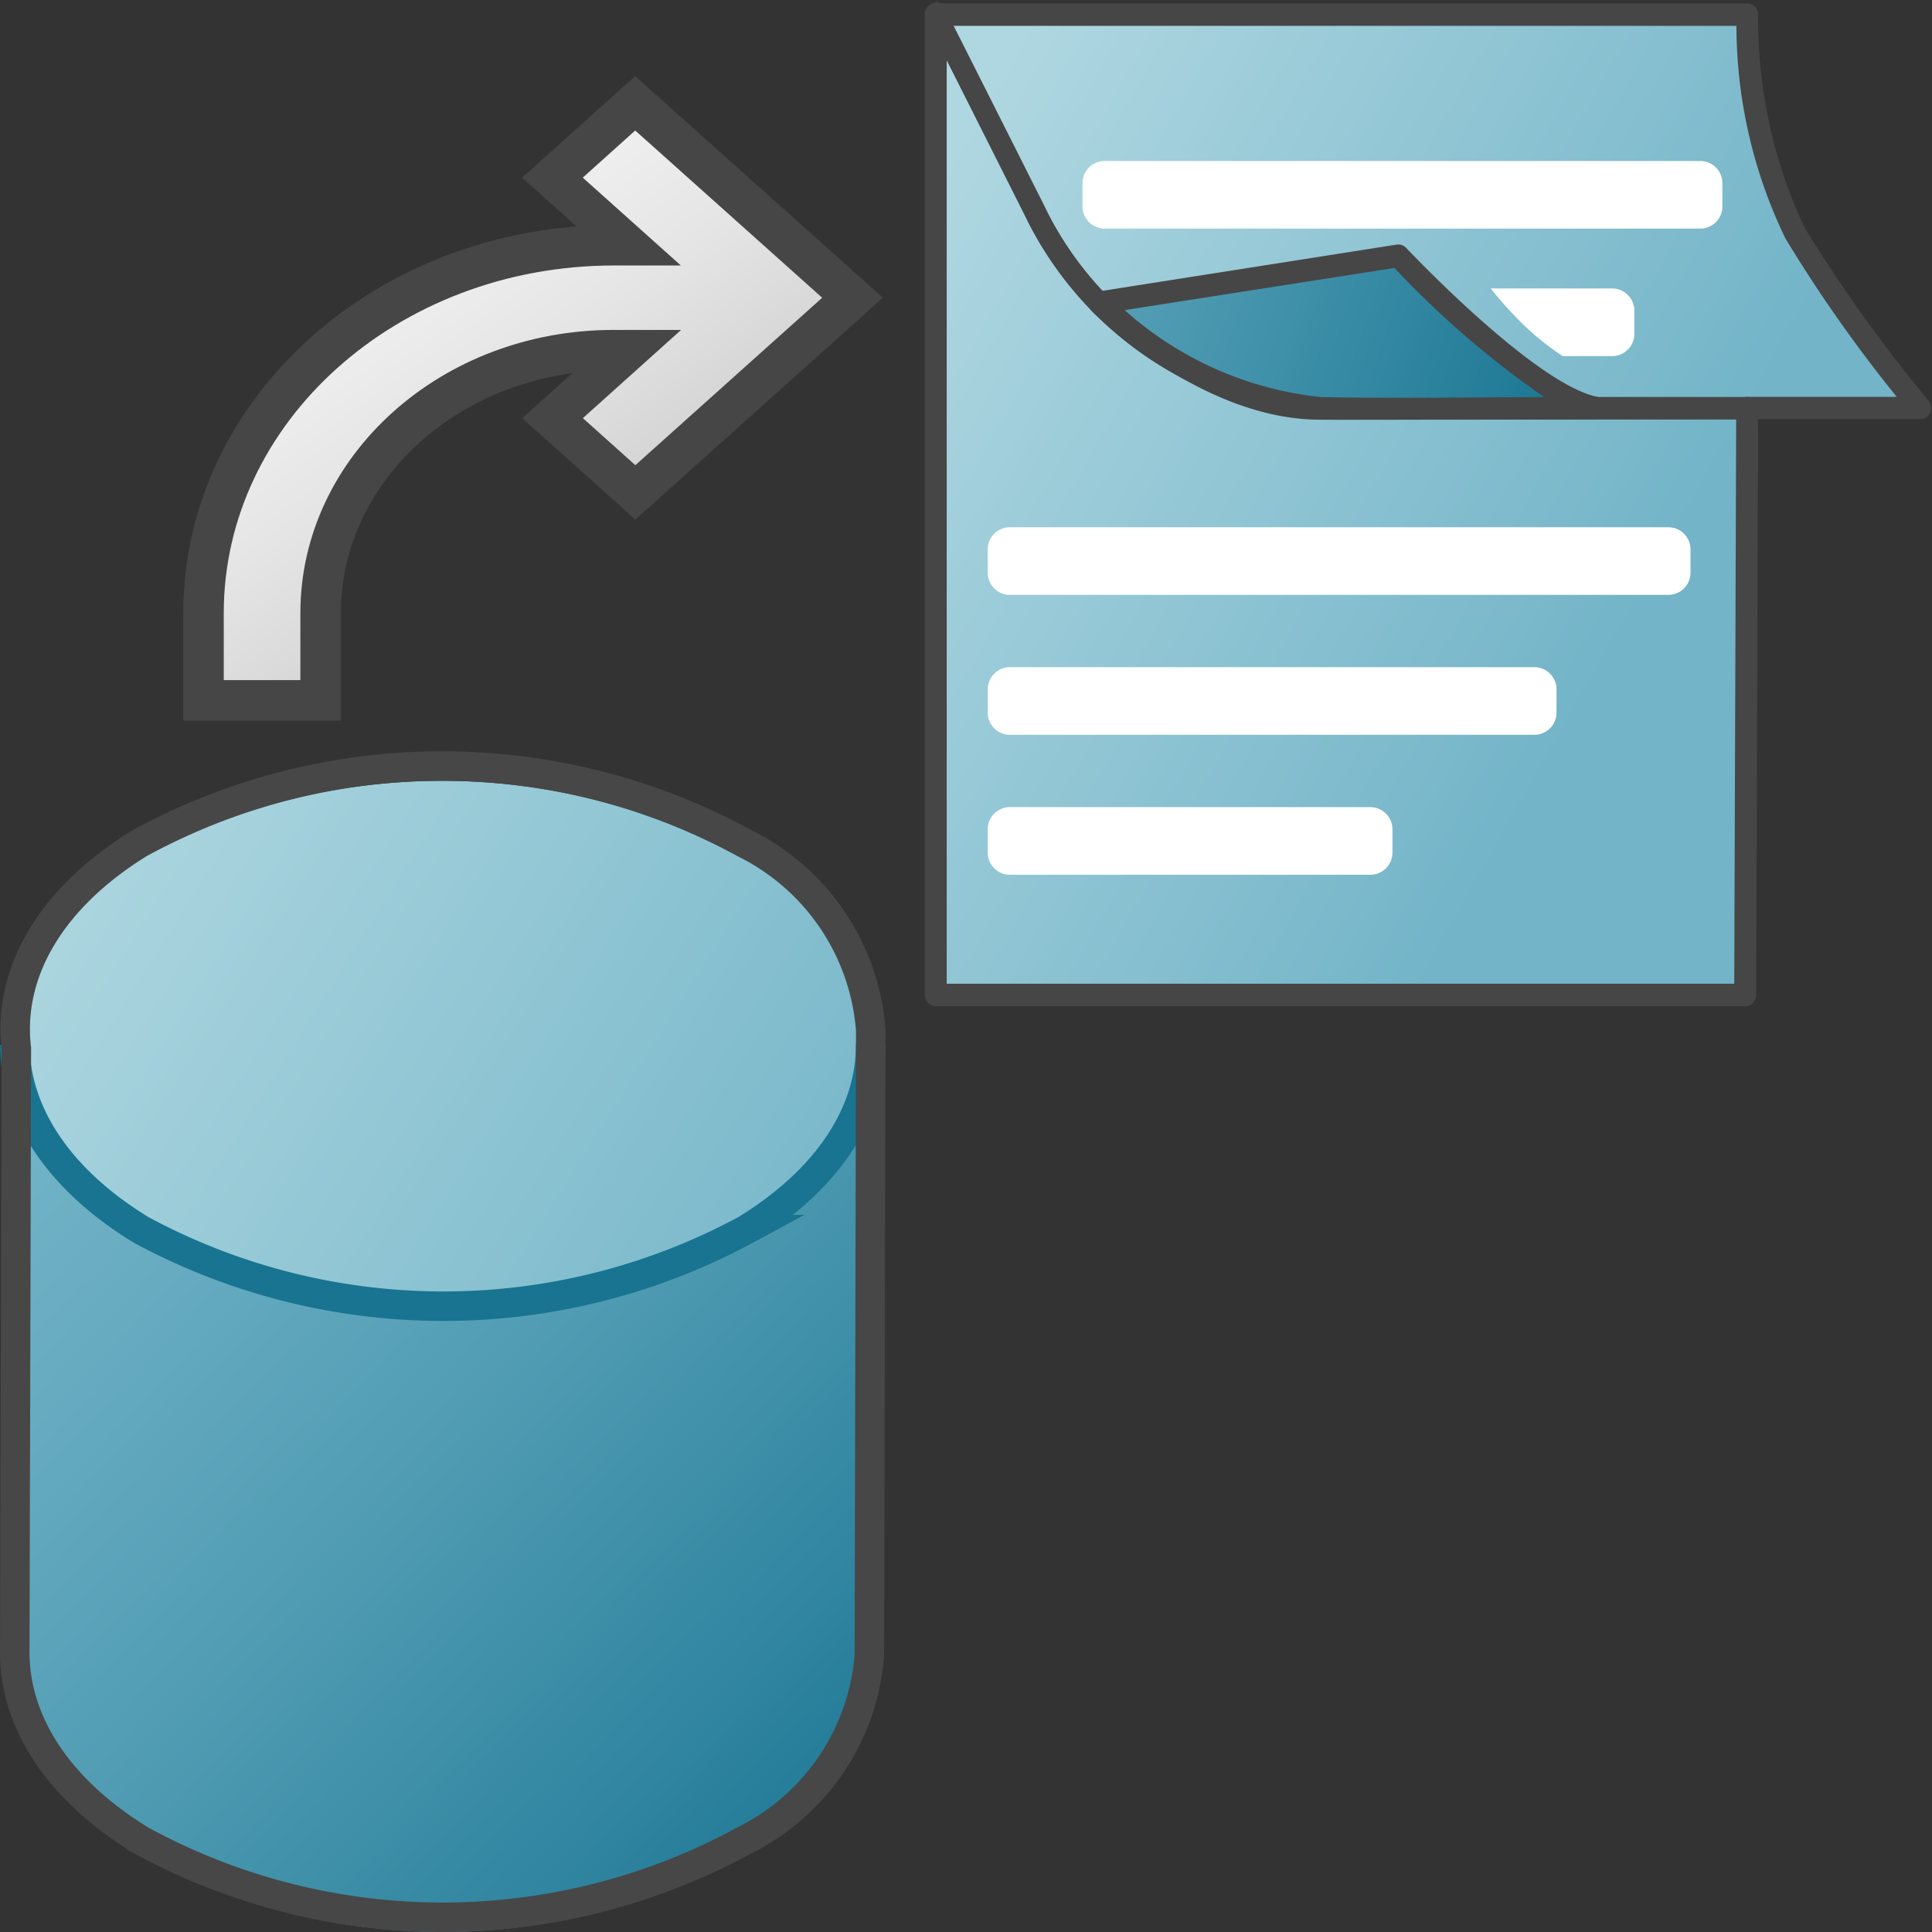 <svg id="Livello_3" data-name="Livello 3" xmlns="http://www.w3.org/2000/svg" xmlns:xlink="http://www.w3.org/1999/xlink" viewBox="0 0 48 48">
  <rect x="0" y="0" width="48" height="48" fill="#333333" stroke="none"/>
  <defs>
    <linearGradient id="linear-gradient" x1="191.315" y1="218.899" x2="203.787" y2="231.267" gradientTransform="translate(-325.132 -363.523) scale(1.706 1.773)" gradientUnits="userSpaceOnUse">
      <stop offset="0" stop-color="#74b5c8"/>
      <stop offset="0.175" stop-color="#6baec3"/>
      <stop offset="0.457" stop-color="#539eb5"/>
      <stop offset="0.809" stop-color="#2f849f"/>
      <stop offset="1" stop-color="#187491"/>
    </linearGradient>
    <linearGradient id="linear-gradient-2" x1="191.356" y1="215.966" x2="202.98" y2="223.592" gradientTransform="translate(-325.132 -363.523) scale(1.706 1.773)" gradientUnits="userSpaceOnUse">
      <stop offset="0" stop-color="#b0d8e1"/>
      <stop offset="1" stop-color="#74b5c8"/>
    </linearGradient>
    <linearGradient id="linear-gradient-3" x1="22.202" y1="41.76" x2="40.099" y2="31.623" gradientTransform="matrix(1, 0, 0, -1, 0, 48)" gradientUnits="userSpaceOnUse">
      <stop offset="0" stop-color="#afd7e1"/>
      <stop offset="1" stop-color="#73b4c8"/>
    </linearGradient>
    <linearGradient id="linear-gradient-4" x1="22.371" y1="43.462" x2="39.578" y2="37.657" gradientTransform="matrix(1, 0, 0, -1, 0, 48)" gradientUnits="userSpaceOnUse">
      <stop offset="0" stop-color="#73b4c8"/>
      <stop offset="1" stop-color="#177491"/>
    </linearGradient>
    <linearGradient id="linear-gradient-5" x1="5.178" y1="52.369" x2="18.868" y2="35.293" gradientTransform="matrix(0.964, 0, 0, -0.865, -0.903, 47.582)" gradientUnits="userSpaceOnUse">
      <stop offset="0" stop-color="#fff"/>
      <stop offset="0.221" stop-color="#f8f8f8"/>
      <stop offset="0.541" stop-color="#e5e5e5"/>
      <stop offset="0.92" stop-color="#c6c6c6"/>
      <stop offset="1" stop-color="#bebebe"/>
    </linearGradient>
  </defs>
  <g id="g958">
    <path id="path73" d="M21.631,25.954l-.039,15.524a5.616,5.616,0,0,1-3.088,4.6,15.662,15.662,0,0,1-15.011.009C1.4,44.8.354,43.111.358,41.425L.4,25.955" fill="url(#linear-gradient)"/>
    <path id="path75" d="M18.5,21.319c4.154,2.551,4.175,6.705.035,9.266a15.7,15.7,0,0,1-15.032.009c-4.168-2.562-4.19-6.715-.049-9.275a15.7,15.7,0,0,1,15.046,0Z" fill="url(#linear-gradient-2)"/>
    <path id="path77" d="M21.631,25.949c.009,1.663-1.022,3.327-3.092,4.6a15.82,15.82,0,0,1-15.032.008C1.423,29.284.379,27.62.367,25.956" fill="none" stroke="#187491" stroke-miterlimit="10" stroke-width="0.733"/>
    <path id="path79" d="M21.633,25.587a5.655,5.655,0,0,0-3.127-4.634,15.693,15.693,0,0,0-15.046,0C1.2,22.35.19,24.221.406,26.049L.367,41.059c0,1.691,1.04,3.38,3.134,4.663a15.656,15.656,0,0,0,15.012-.009,5.618,5.618,0,0,0,3.087-4.6Z" fill="none" stroke="#474747" stroke-miterlimit="10" stroke-width="0.733"/>
    <path id="path14" d="M43.359,24.72l.049-14.508v-.076h4.3a37.313,37.313,0,0,1-3.113-4.352A12.4,12.4,0,0,1,43.408.413V.362H23.249V24.721h20.11" fill="url(#linear-gradient-3)"/>
    <path id="path16" d="M43.359,25H23.249a.276.276,0,0,1-.272-.28V.375a.281.281,0,0,1,.13-.253.265.265,0,0,1,.169-.04H43.407a.277.277,0,0,1,.272.28A12.226,12.226,0,0,0,44.826,5.64a37.112,37.112,0,0,0,3.085,4.311.287.287,0,0,1-.028.395.269.269,0,0,1-.178.068H43.68l-.049,14.307A.277.277,0,0,1,43.359,25Zm-19.838-.56H43.087l.049-14.3a.277.277,0,0,1,.272-.28h3.716A35.592,35.592,0,0,1,44.36,5.928,12.171,12.171,0,0,1,43.141.642H23.521Z" fill="#464646"/>
    <path id="path20" d="M33.254,10.417a8.962,8.962,0,0,1-7.8-5.077C23.358,1.172,23.06.588,23.018.508l-.01-.02A.285.285,0,0,1,23.122.11l0,0c.155-.082.211-.112.358.132l.01,0a.218.218,0,0,1,.019.056c.078.136.181.339.331.635.321.637.933,1.848,2.094,4.156a8.381,8.381,0,0,0,7.379,4.774H43.409a.28.28,0,0,1,0,.56H33.254Z" fill="#464646"/>
    <path id="path22" d="M39.629,10.138c-1.668-.342-4.892-3.782-4.892-3.782L27.308,7.522s2.69,2.593,5.52,2.616S39.629,10.138,39.629,10.138Z" fill="url(#linear-gradient-4)"/>
    <path id="path24" d="M35.842,10.427c-1.009,0-2.147.007-3.085,0-2.9-.022-5.522-2.588-5.635-2.7a.283.283,0,0,1,.145-.482L34.7,6.077a.271.271,0,0,1,.237.083c.032.033,3.184,3.379,4.749,3.7a.281.281,0,0,1-.051.554C39.6,10.418,37.843,10.427,35.842,10.427Zm-7.9-2.722a8.654,8.654,0,0,0,4.872,2.16c1.864.039,4.144,0,5.549,0a23.4,23.4,0,0,1-3.719-3.208Z" fill="#464646"/>
    <path id="rect30" d="M27.438,4H42.249a.551.551,0,0,1,.543.56v.56a.551.551,0,0,1-.543.56H27.438a.551.551,0,0,1-.543-.56V4.56A.551.551,0,0,1,27.438,4Z" fill="#fff"/>
    <path id="path32" d="M40.061,7.167H37.038a9.273,9.273,0,0,0,.853.94,6.718,6.718,0,0,0,.934.74h1.236a.553.553,0,0,0,.544-.56v-.56A.553.553,0,0,0,40.061,7.167Z" fill="#fff"/>
    <path id="rect36" d="M25.083,16.576H38.128a.551.551,0,0,1,.543.56v.56a.551.551,0,0,1-.543.56H25.083a.551.551,0,0,1-.543-.56v-.56A.551.551,0,0,1,25.083,16.576Z" fill="#fff"/>
    <path id="rect38" d="M25.083,13.1H41.456a.55.55,0,0,1,.544.559v.56a.55.55,0,0,1-.544.56H25.083a.55.55,0,0,1-.543-.56v-.56A.55.55,0,0,1,25.083,13.1Z" fill="#fff"/>
    <path id="rect40" d="M25.083,20.053h8.968a.551.551,0,0,1,.544.56v.56a.551.551,0,0,1-.544.56H25.083a.551.551,0,0,1-.543-.56v-.56A.55.55,0,0,1,25.083,20.053Z" fill="#fff"/>
    <path id="path60" d="M15.785,12.233l-2.057-1.844L15.609,8.7h-.368c-4.016,0-7.27,2.922-7.275,6.522V17.4H5.056V15.224C5.062,10.183,9.619,6.1,15.241,6.093H15.6L13.725,4.414l2.056-1.847,5.4,4.83Z" stroke="#464646" stroke-miterlimit="10" stroke-width="1.006" fill="url(#linear-gradient-5)"/>
  </g>
</svg>
